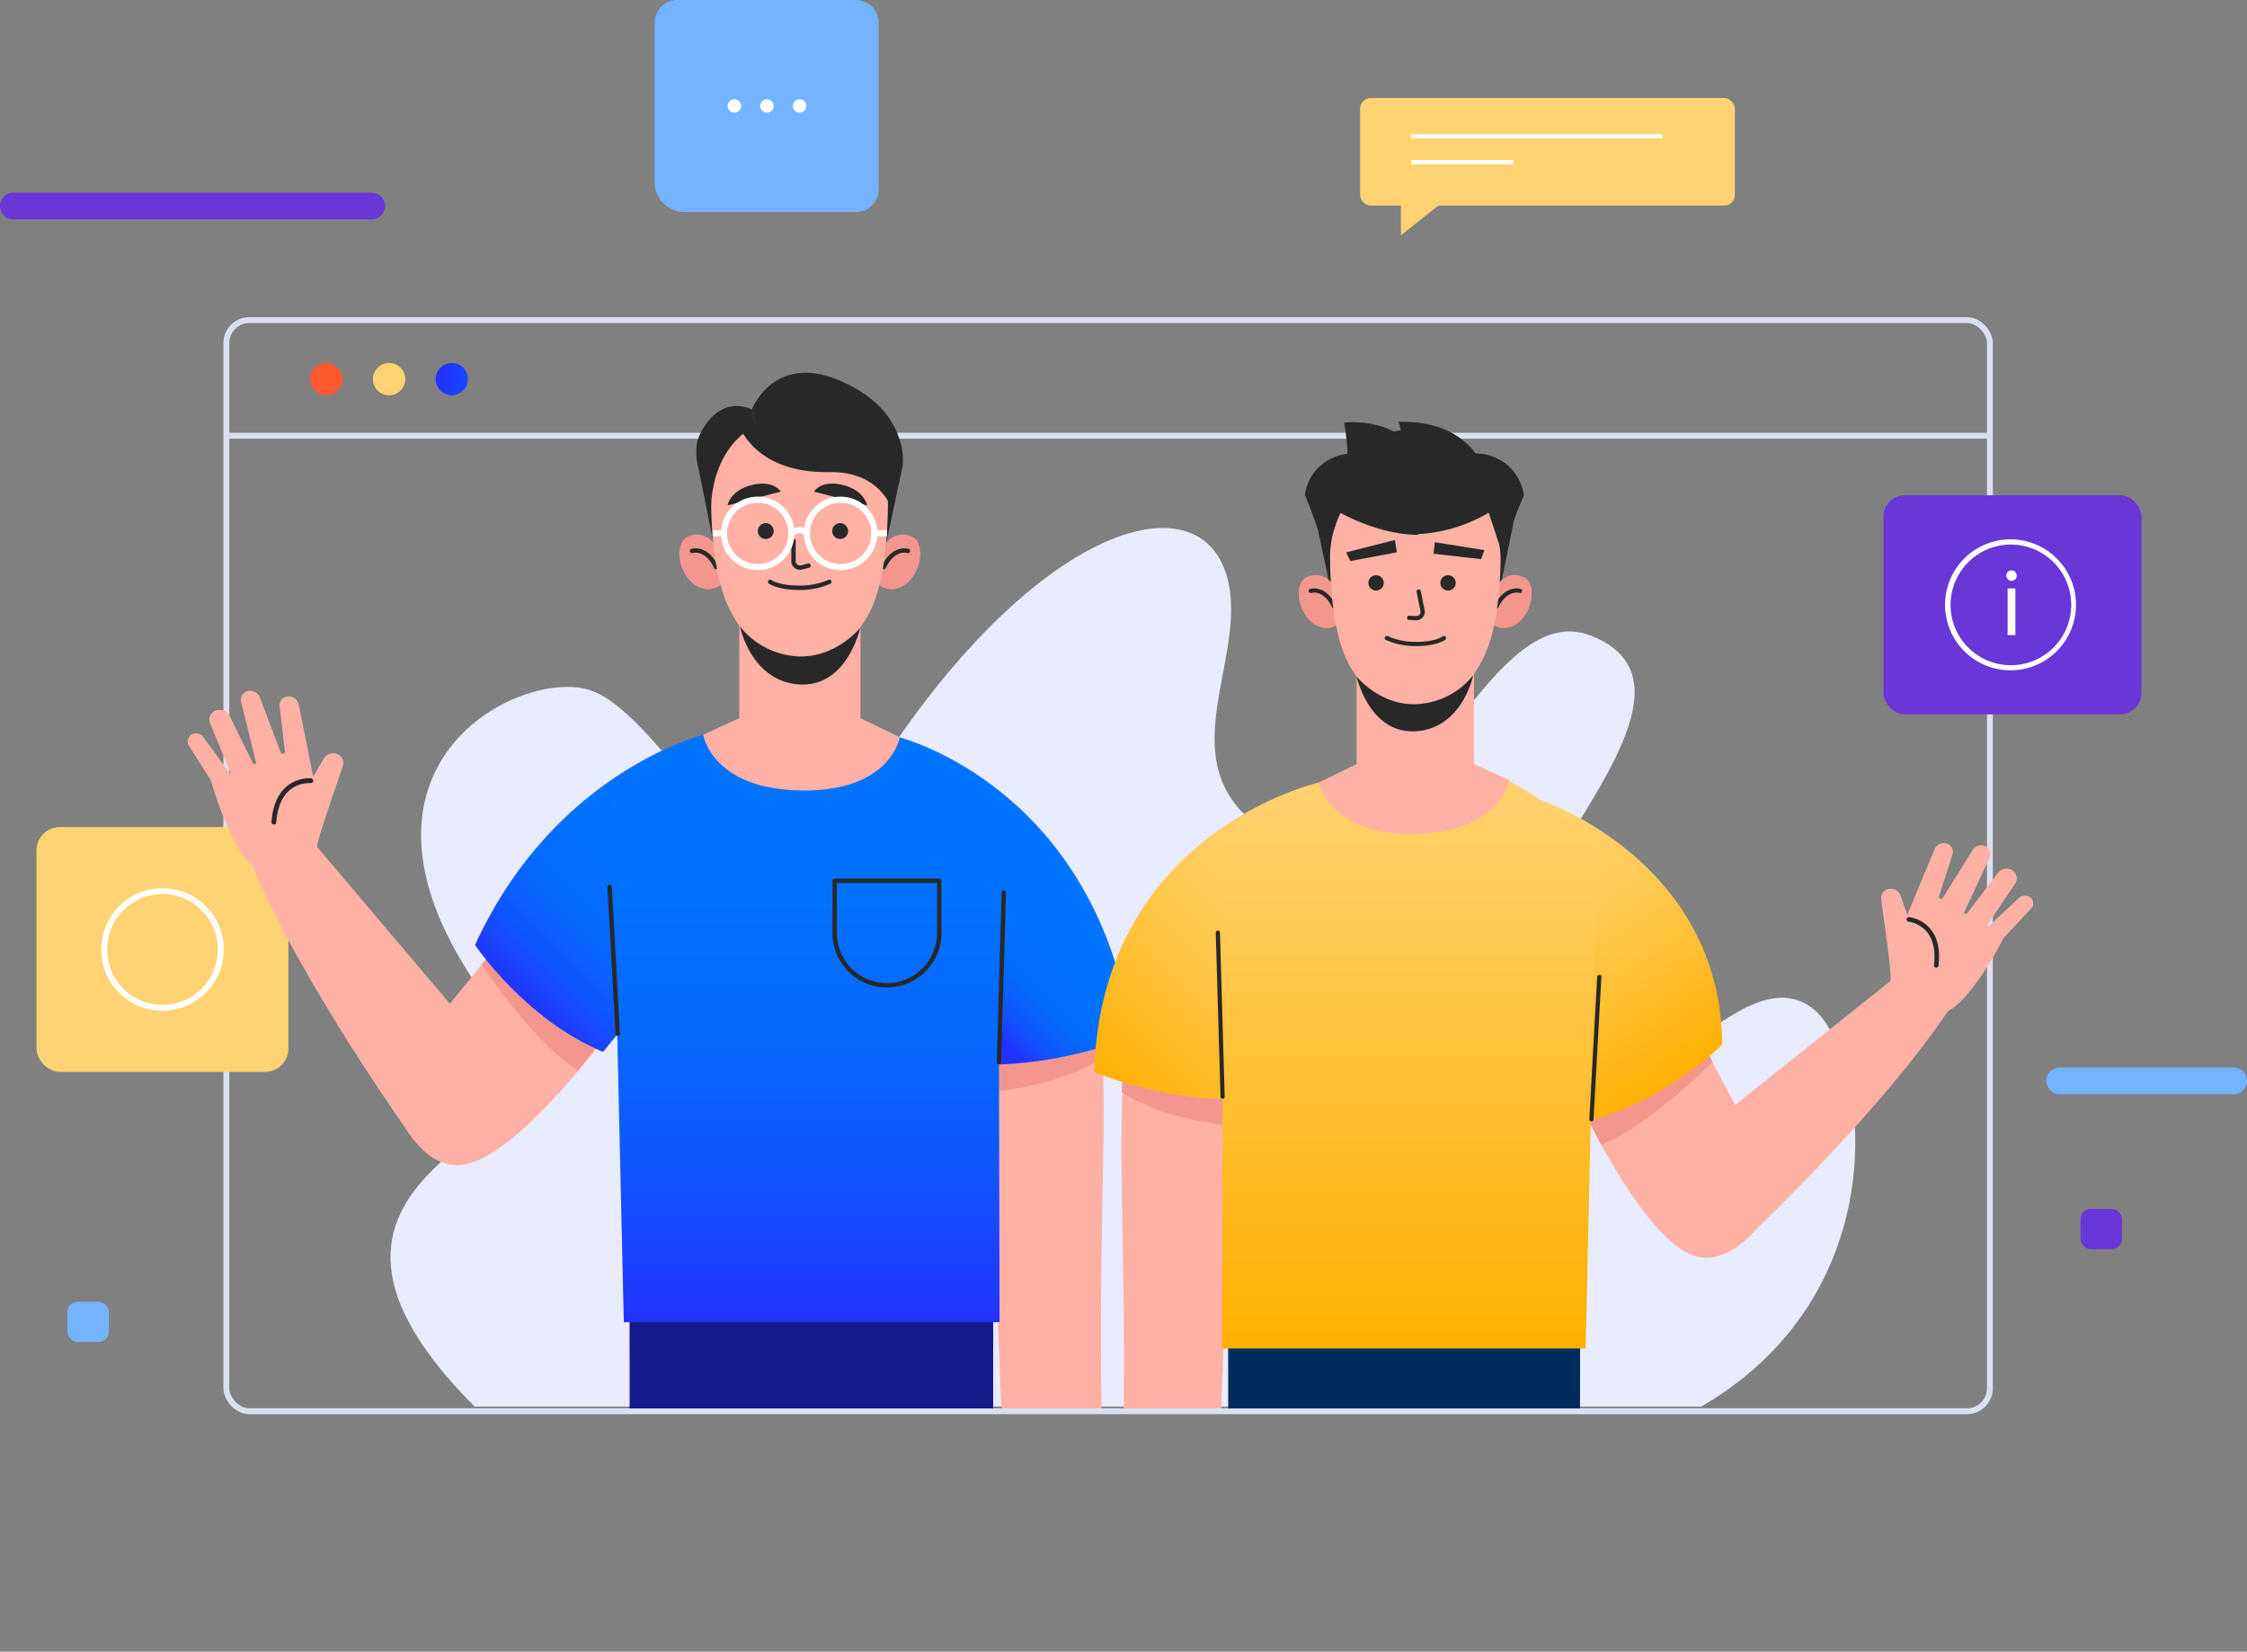 <svg xmlns="http://www.w3.org/2000/svg" xmlns:xlink="http://www.w3.org/1999/xlink" viewBox="0 0 379.91 279.25"><rect x="0" y="0" width="379.91" height="279.25" fill="#808080" stroke="none"/><defs><style>.cls-1,.cls-12,.cls-16,.cls-20,.cls-22,.cls-24,.cls-28,.cls-3,.cls-9{fill:none;}.cls-2{fill:#e9ebff;}.cls-3{stroke:#dae0ef;}.cls-20,.cls-28,.cls-3,.cls-9{stroke-miterlimit:10;}.cls-4{fill:#ff5930;}.cls-5{fill:#ffd373;}.cls-6{fill:url(#linear-gradient);}.cls-7{fill:#6936d8;}.cls-8{fill:#73b3ff;}.cls-20,.cls-28,.cls-9{stroke:#fff;}.cls-9{stroke-width:0.7px;}.cls-10{clip-path:url(#clip-path);}.cls-11{fill:#141c8c;}.cls-12,.cls-16,.cls-22,.cls-24{stroke:#282828;stroke-linecap:round;stroke-linejoin:round;}.cls-12{stroke-width:0.74px;}.cls-13{fill:#ffb1a5;}.cls-14{fill:#f3978e;}.cls-15{fill:url(#linear-gradient-2);}.cls-16{stroke-width:0.81px;}.cls-17{fill:url(#linear-gradient-3);}.cls-18{fill:url(#linear-gradient-4);}.cls-19{fill:#282828;}.cls-20{stroke-width:1.03px;}.cls-21{fill:#002b5d;}.cls-22{stroke-width:0.71px;}.cls-23{fill:url(#linear-gradient-5);}.cls-24{stroke-width:0.78px;}.cls-25{fill:url(#linear-gradient-6);}.cls-26{fill:url(#linear-gradient-7);}.cls-27{fill:#fff;}</style><linearGradient id="linear-gradient" x1="73.66" y1="64.09" x2="79.12" y2="64.09" gradientUnits="userSpaceOnUse"><stop offset="0" stop-color="#2432ff"/><stop offset="1" stop-color="#1946ff"/></linearGradient><clipPath id="clip-path"><rect class="cls-1" x="30.24" y="48.05" width="318.85" height="190.08"/></clipPath><linearGradient id="linear-gradient-2" x1="150.62" y1="171.08" x2="178.74" y2="142.96" gradientUnits="userSpaceOnUse"><stop offset="0.25" stop-color="#2432ff"/><stop offset="0.27" stop-color="#2039ff"/><stop offset="0.33" stop-color="#144fff"/><stop offset="0.41" stop-color="#0b60ff"/><stop offset="0.5" stop-color="#056bff"/><stop offset="0.64" stop-color="#0172ff"/><stop offset="1" stop-color="#0074ff"/></linearGradient><linearGradient id="linear-gradient-3" x1="88.09" y1="168.67" x2="126.36" y2="130.41" gradientUnits="userSpaceOnUse"><stop offset="0" stop-color="#2432ff"/><stop offset="0.02" stop-color="#2039ff"/><stop offset="0.11" stop-color="#144eff"/><stop offset="0.21" stop-color="#0b5fff"/><stop offset="0.34" stop-color="#056bff"/><stop offset="0.51" stop-color="#0172ff"/><stop offset="1" stop-color="#0074ff"/></linearGradient><linearGradient id="linear-gradient-4" x1="136.24" y1="223.58" x2="136.24" y2="121.61" gradientUnits="userSpaceOnUse"><stop offset="0" stop-color="#2432ff"/><stop offset="0.1" stop-color="#1c41ff"/><stop offset="0.28" stop-color="#0f58ff"/><stop offset="0.47" stop-color="#0768ff"/><stop offset="0.7" stop-color="#0271ff"/><stop offset="1" stop-color="#0074ff"/></linearGradient><linearGradient id="linear-gradient-5" x1="188.59" y1="184.86" x2="232.05" y2="141.4" gradientUnits="userSpaceOnUse"><stop offset="0" stop-color="#ffb000"/><stop offset="0.2" stop-color="#ffbb25"/><stop offset="0.43" stop-color="#ffc647"/><stop offset="0.64" stop-color="#ffcd5f"/><stop offset="0.84" stop-color="#ffd16e"/><stop offset="1" stop-color="#ffd373"/></linearGradient><linearGradient id="linear-gradient-6" x1="249.28" y1="148.45" x2="286.3" y2="185.47" gradientTransform="translate(38.1 -54.33) rotate(11.12)" gradientUnits="userSpaceOnUse"><stop offset="0" stop-color="#ffd373"/><stop offset="0.15" stop-color="#ffd16b"/><stop offset="0.38" stop-color="#ffca56"/><stop offset="0.66" stop-color="#ffc034"/><stop offset="0.97" stop-color="#ffb105"/><stop offset="1" stop-color="#ffb000"/></linearGradient><linearGradient id="linear-gradient-7" x1="238.31" y1="129.34" x2="238.31" y2="228" gradientUnits="userSpaceOnUse"><stop offset="0" stop-color="#ffd373"/><stop offset="1" stop-color="#ffb000"/></linearGradient></defs><title>About Us</title><g id="Layer_2" data-name="Layer 2"><g id="Illustration"><path class="cls-2" d="M80.25,237.81h207.4c34.24-19.91,28.06-60.67,18.57-67.52-13-9.37-33.33,25.91-46,19.46-36.27-18.41,39.14-70.27,8.75-82.28-19.77-7.82-33.5,52-57.61,31.11-12.55-10.87-1.15-26.7-3.55-39.54-3.81-20.37-36.67-9.92-65.5,41.06-12.16,21.49-28.82-18.64-42.41-23.36-12.62-4.38-50.71,15.4-11.31,60C101.11,190.87,39.28,196.84,80.25,237.81Z"/><line class="cls-3" x1="38.27" y1="73.67" x2="336.44" y2="73.67"/><rect class="cls-3" x="38.27" y="54.12" width="298.17" height="184.48" rx="3.89"/><path class="cls-4" d="M57.92,64.09a2.73,2.73,0,1,1-2.73-2.72A2.73,2.73,0,0,1,57.92,64.09Z"/><path class="cls-5" d="M68.52,64.09a2.73,2.73,0,1,1-2.73-2.72A2.73,2.73,0,0,1,68.52,64.09Z"/><path class="cls-6" d="M79.12,64.09a2.73,2.73,0,1,1-2.73-2.72A2.73,2.73,0,0,1,79.12,64.09Z"/><rect class="cls-7" x="318.45" y="83.74" width="43.61" height="37.04" rx="3.6" transform="translate(680.51 204.52) rotate(180)"/><rect class="cls-5" x="6.17" y="139.83" width="42.59" height="41.4" rx="3.96"/><path class="cls-7" d="M62.81,37.1H2.26A2.27,2.27,0,0,1,0,34.83H0a2.26,2.26,0,0,1,2.26-2.26H62.81a2.27,2.27,0,0,1,2.27,2.26h0A2.27,2.27,0,0,1,62.81,37.1Z"/><path class="cls-8" d="M377.65,185H348.26a2.27,2.27,0,0,1-2.27-2.26h0a2.27,2.27,0,0,1,2.27-2.27h29.39a2.26,2.26,0,0,1,2.26,2.27h0A2.26,2.26,0,0,1,377.65,185Z"/><rect class="cls-7" x="351.76" y="204.4" width="7.01" height="6.79" rx="1.71"/><rect class="cls-8" x="11.39" y="220.09" width="7.01" height="6.79" rx="1.71"/><rect class="cls-5" x="229.96" y="16.57" width="63.36" height="18.19" rx="1.8"/><line class="cls-9" x1="238.59" y1="23.05" x2="281.09" y2="23.05"/><line class="cls-9" x1="238.59" y1="27.41" x2="255.9" y2="27.41"/><polygon class="cls-5" points="236.86 32.7 236.86 39.79 245.78 32.7 236.86 32.7"/><path class="cls-8" d="M114.54,0h30.16a3.86,3.86,0,0,1,3.86,3.86V32a3.86,3.86,0,0,1-3.86,3.86H115.77a5.09,5.09,0,0,1-5.09-5.09V3.86A3.86,3.86,0,0,1,114.54,0Z"/><rect class="cls-1" x="65.73" y="39.48" width="274.23" height="198.65"/><g class="cls-10"><polygon class="cls-11" points="106.44 219.3 106.47 276.55 134.79 276.55 136.97 219.3 106.44 219.3"/><polygon class="cls-11" points="167.93 219.3 167.9 276.55 139.58 276.55 137.4 219.3 167.93 219.3"/><rect class="cls-11" x="123.18" y="219.3" width="29.28" height="19.89"/><line class="cls-12" x1="127.27" y1="239.19" x2="147.47" y2="239.19"/><path class="cls-13" d="M185.82,169.34c1.76,19.4-.1,33.53.42,69.23l-16.91.7-2.52-66.81Z"/><path class="cls-14" d="M168.9,184.48s10.47-1,17.62-5.68l-.18-4.16L168.89,177Z"/><path class="cls-15" d="M152.11,124.68s33.25,8.36,39.27,50.56c0,0-16.27,7-32.58,4l3.67-14.12Z"/><path class="cls-13" d="M52.79,142.22l24.76,29.24L70,192.79S51.16,166.63,42.7,146.41Z"/><path class="cls-13" d="M53.61,143.28s-8.69,4.91-10.91,3.13c-3.86-3.1-7.05-14.47-7.05-14.47s16.25-6.12,16.1-5.88S53.61,143.28,53.61,143.28Z"/><path class="cls-13" d="M53.61,143.28c-.16-.88,3.22-10.32,4.38-13.86a1.57,1.57,0,0,0-1.24-2h0a1.81,1.81,0,0,0-2,.83l-4.07,7Z"/><path class="cls-13" d="M53.31,133.07l-2.8-13.92a1.75,1.75,0,0,0-2-1.39h0a1.49,1.49,0,0,0-1.23,1.67l1.22,10.37Z"/><path class="cls-13" d="M47.74,127.94l-3.8-10a1.74,1.74,0,0,0-2.16-1.06h0a1.49,1.49,0,0,0-1,1.78l2.82,11.49Z"/><path class="cls-13" d="M43.66,130.87l-4.81-9.77a1.91,1.91,0,0,0-2.44-.94h0a1.67,1.67,0,0,0-.86,2.2l3.83,9.23Z"/><path class="cls-13" d="M35.65,131.94l-3.78-6a1.36,1.36,0,0,1,.66-1.81h0a1.55,1.55,0,0,1,1.89.55l5,6.89Z"/><path class="cls-16" d="M52.55,132s-5.67-.6-6.25,7"/><path class="cls-13" d="M65,182.82s4.66,16.11,13.94,14,23.74-22,23.74-22L99.39,141l-26,32Z"/><path class="cls-14" d="M81.43,163.09S90.22,176.35,97.72,181l4.91-6.19L83.69,160.18Z"/><path class="cls-17" d="M119.89,123.94s-25.81,5.82-39.57,35.82c0,0,8.32,12.53,21.64,18.09l8.92-10.93Z"/><path class="cls-18" d="M119.89,123.85a64.63,64.63,0,0,0-16.42,12l2,87.7H169l-.2-87.24s-8-7.84-16.69-11.66C144.73,121.43,127.06,120.18,119.89,123.85Z"/><path class="cls-12" d="M141.12,148.91H158.8a0,0,0,0,1,0,0v8.84a8.84,8.84,0,0,1-8.84,8.84h0a8.84,8.84,0,0,1-8.84-8.84v-8.84A0,0,0,0,1,141.12,148.91Z"/><line class="cls-12" x1="168.9" y1="179.59" x2="169.72" y2="150.9"/><line class="cls-12" x1="104.45" y1="174.8" x2="103.07" y2="149.94"/><path class="cls-19" d="M120.64,91.82,118,78.72a9.28,9.28,0,0,1-.06-4.26c.84-2.57,3.93-7.48,9.2-5.23l1.13,5.19s-5.47,1.1-7.66,8.26Z"/><path class="cls-19" d="M126.74,71.93c-.1,1.72-1.62,9.26-7,12C119.78,83.93,115.1,73.9,126.74,71.93Z"/><path class="cls-13" d="M145.48,121.44h0V99.19H125v22.25l-6.11,2.78s1.43,9.22,16.58,9.43,16.67-9,16.67-9Z"/><path class="cls-19" d="M127.13,69.23s3.76-9.93,15.37-4.65c7,3.19,9,7.48,9.83,10.51a12,12,0,0,1,.31,3.54l-2.8,13.19-11-18.24-10.61.84Z"/><path class="cls-14" d="M149.84,91.82a3.41,3.41,0,0,1,4.23-1.12c2.85,1.09,1.56,8-2.71,8.9a3.4,3.4,0,0,1-2.74-.72S149.67,93.76,149.84,91.82Z"/><path class="cls-12" d="M153.51,93.15s-2.39-.8-4.09,2.72"/><path class="cls-14" d="M120.64,91.82a3.43,3.43,0,0,0-4.24-1.12c-2.85,1.09-1.56,8,2.72,8.9a3.41,3.41,0,0,0,2.74-.72S120.8,93.76,120.64,91.82Z"/><path class="cls-12" d="M117,93.15s2.39-.8,4.08,2.72"/><path class="cls-13" d="M150.12,85.25c0,4.17-.41,12.91-3,18.1-2.41,4.87-6.4,7.49-11.63,7.64s-9.12-1.86-12.24-8.18-3-17.48-3-17.48,0-14.92,14.74-14.92C150.58,70.41,150.12,85.25,150.12,85.25Z"/><path class="cls-19" d="M125.12,105.93s1.72,8.72,9.31,9.72c8.73,1.15,11-9.5,11-9.5s-3.86,4.83-10,4.84A13.35,13.35,0,0,1,125.12,105.93Z"/><path class="cls-12" d="M134.16,91.44v3.45a1,1,0,0,0,.09.42,1.1,1.1,0,0,0,1.32.62l1.14-.3"/><path class="cls-19" d="M130.81,89.79a1.34,1.34,0,1,1-1.34-1.34A1.34,1.34,0,0,1,130.81,89.79Z"/><path class="cls-19" d="M143.39,89.79a1.34,1.34,0,1,1-1.34-1.34A1.34,1.34,0,0,1,143.39,89.79Z"/><path class="cls-19" d="M137.62,83.12l9,2.33s-.41-2.53-4.1-3.45S137.62,83.12,137.62,83.12Z"/><path class="cls-19" d="M132,83.12l-9,2.33s.41-2.53,4.11-3.45S132,83.12,132,83.12Z"/><path class="cls-12" d="M130.21,98.37s1.34,1,4.84,1a12.24,12.24,0,0,0,5.17-1"/><circle class="cls-20" cx="128.11" cy="90.18" r="5.7"/><circle class="cls-20" cx="142.12" cy="90.18" r="5.7"/><path class="cls-20" d="M133.81,90.18a1.85,1.85,0,0,1,2.6,0"/><line class="cls-20" x1="122.4" y1="90.18" x2="120.49" y2="90.14"/><line class="cls-20" x1="147.82" y1="90.18" x2="149.96" y2="90.15"/><path class="cls-19" d="M125.12,72.27s2.74,7.79,15.1,7.55c8.4-.17,10.41,5.91,10.41,5.91s-1.47-13.58-1.85-13.46S136,69,136,69Z"/><polygon class="cls-21" points="267.15 223.85 267.12 279.25 239.71 279.25 237.61 223.85 267.15 223.85"/><polygon class="cls-21" points="207.65 223.85 207.68 279.25 235.08 279.25 237.19 223.85 207.65 223.85"/><rect class="cls-21" x="222.62" y="223.86" width="28.33" height="19.24" transform="translate(473.56 466.95) rotate(-180)"/><line class="cls-22" x1="246.99" y1="243.1" x2="227.45" y2="243.1"/><path class="cls-13" d="M190.34,175.52c-1.7,18.77.09,32.44-.4,67l16.35.68,2.44-64.64Z"/><path class="cls-14" d="M206.71,190.16s-10.13-.92-17.05-5.49l.18-4,16.88,2.3Z"/><path class="cls-23" d="M223,132.3s-36.79,8.27-38,48.93c0,0,15.75,6.82,31.52,3.89l-3.55-13.66Z"/><path class="cls-13" d="M320.6,165.08l-29,23.14,3.21,21.67s22.74-21.33,34.54-38.95Z"/><path class="cls-13" d="M319.63,165.93s7.34,6.29,9.77,5c4.25-2.22,9.4-12.42,9.4-12.42s-14.29-8.85-14.19-8.59S319.63,165.93,319.63,165.93Z"/><path class="cls-13" d="M319.63,165.93c.31-.8-1.13-10.39-1.57-14a1.52,1.52,0,0,1,1.54-1.64h0a1.74,1.74,0,0,1,1.75,1.16l2.57,7.38Z"/><path class="cls-13" d="M321.82,156.3l5.25-12.7a1.71,1.71,0,0,1,2.19-.94h0a1.46,1.46,0,0,1,.86,1.82L327,154.1Z"/><path class="cls-13" d="M328.06,152.46l5.47-8.73a1.68,1.68,0,0,1,2.25-.61h0a1.47,1.47,0,0,1,.61,1.88l-4.83,10.38Z"/><path class="cls-13" d="M331.39,156l6.39-8.38a1.86,1.86,0,0,1,2.5-.44h0a1.61,1.61,0,0,1,.4,2.25l-5.36,8Z"/><path class="cls-13" d="M338.8,158.52l4.7-5a1.31,1.31,0,0,0-.29-1.84h0a1.5,1.5,0,0,0-1.89.17l-6,5.61Z"/><path class="cls-24" d="M322.74,155.45s5.49.49,4.63,7.77"/><path class="cls-13" d="M301.49,201.35s-7.43,14.43-15.84,10.67-18.44-25.28-18.44-25.28l9.38-31.52,18.75,35.29Z"/><path class="cls-14" d="M289.53,179.55s-10.82,10.95-18.82,14l-3.5-6.8,20.71-10.37Z"/><path class="cls-25" d="M260.31,135.21s30.58,10,30.88,41.39c0,0-10.22,10.34-23.91,13.14l-6.43-12Z"/><path class="cls-26" d="M254.13,131.51A62.59,62.59,0,0,1,270,143.15L268.09,228H206.61l.2-84.41S214.56,136,223,132.3C230.09,129.16,247.19,128,254.13,131.51Z"/><line class="cls-22" x1="206.71" y1="185.43" x2="205.91" y2="157.68"/><line class="cls-22" x1="269.07" y1="189.23" x2="270.4" y2="165.17"/><path class="cls-19" d="M253.41,100.52,256,87.84a9,9,0,0,0,0-4.13c-.81-2.47-3.79-7.23-8.89-5l-1.1,5s5.29,1.06,7.42,8Z"/><path class="cls-19" d="M247.51,81.27c.09,1.67,1.56,9,6.73,11.61C254.24,92.88,258.77,83.17,247.51,81.27Z"/><path class="cls-13" d="M229.37,129.17h0V107.64h19.85v21.53l5.91,2.7s-1.39,8.92-16,9.12S223,132.3,223,132.3Z"/><path class="cls-19" d="M247.13,78.66s-3.64-9.61-14.87-4.51c-6.8,3.1-8.71,7.24-9.52,10.18a11.91,11.91,0,0,0-.3,3.43l2.72,12.76,10.6-17.66,10.27.82Z"/><path class="cls-14" d="M225.16,98.62a3.32,3.32,0,0,0-4.1-1.08c-2.76,1-1.51,7.75,2.63,8.61a3.26,3.26,0,0,0,2.64-.7S225.32,100.5,225.16,98.62Z"/><path class="cls-22" d="M221.61,99.91s2.31-.77,3.95,2.63"/><path class="cls-14" d="M253.41,98.62a3.3,3.3,0,0,1,4.09-1.08c2.76,1,1.52,7.75-2.62,8.61a3.28,3.28,0,0,1-2.65-.7S253.25,100.5,253.41,98.62Z"/><path class="cls-22" d="M257,99.91s-2.31-.77-4,2.63"/><path class="cls-13" d="M224.88,94.16c0,4,.39,12.49,2.88,17.51A12.37,12.37,0,0,0,239,119.06c5.05.15,8.82-1.79,11.84-7.91s2.87-16.92,2.87-16.92,0-14.43-14.26-14.43C224.43,79.8,224.88,94.16,224.88,94.16Z"/><path class="cls-19" d="M249.07,114.17s-1.66,8.43-9,9.4c-8.45,1.11-10.7-9.19-10.7-9.19s3.73,4.68,9.64,4.68A12.91,12.91,0,0,0,249.07,114.17Z"/><path class="cls-22" d="M239.86,100l.66,3.27a1.14,1.14,0,0,1,0,.41,1.08,1.08,0,0,1-1.14.84l-1.14-.06"/><path class="cls-19" d="M243.53,98.55a1.3,1.3,0,1,0,1.3-1.3A1.3,1.3,0,0,0,243.53,98.55Z"/><path class="cls-19" d="M231.36,98.55a1.3,1.3,0,1,0,1.3-1.3A1.3,1.3,0,0,0,231.36,98.55Z"/><polygon class="cls-19" points="236.17 93.38 228.31 94.86 227.6 93.39 235.85 91.29 236.17 93.38"/><path class="cls-22" d="M244.14,107.88s-1.29,1-4.67,1a12,12,0,0,1-5-1"/><polygon class="cls-19" points="242.39 93.62 250.41 94.54 250.99 93.02 242.58 91.67 242.39 93.62"/><path class="cls-19" d="M254.2,78.13a8.14,8.14,0,0,1,3.44,5.63s-3.42,7.89-3.42,10.55l-2.52-7.63a26.26,26.26,0,0,1-12.6,3.66V80.56l6.58-3.06A8.62,8.62,0,0,1,254.2,78.13Z"/><path class="cls-19" d="M224.12,78.07a8.07,8.07,0,0,0-3.5,5.59s3.33,7.93,3.31,10.59l2.59-7.61s6.37,3.73,13.21,3.8l-.54-9.78-6.55-3.13A8.62,8.62,0,0,0,224.12,78.07Z"/><path class="cls-19" d="M251.06,79.61s-2.32-8.59-14.56-8.3l.63,2.63s-3.26-3-9.86-2.5c0,0,1.19,6.56.12,8.5C227.39,79.94,243.34,89,251.06,79.61Z"/></g><path class="cls-27" d="M340,113.33A11.07,11.07,0,1,1,351,102.26,11.07,11.07,0,0,1,340,113.33Zm0-21.26a10.2,10.2,0,1,0,10.19,10.19A10.21,10.21,0,0,0,340,92.07Z"/><path class="cls-27" d="M339.22,97.31a.88.88,0,1,1,1.76,0,.87.87,0,0,1-.86.89A.88.88,0,0,1,339.22,97.31Zm.22,2.18h1.31v7.89h-1.31Z"/><circle class="cls-28" cx="27.47" cy="160.53" r="9.86"/><circle class="cls-27" cx="124.17" cy="17.92" r="1.14"/><circle class="cls-27" cx="129.67" cy="17.92" r="1.14"/><circle class="cls-27" cx="135.18" cy="17.92" r="1.14"/></g></g></svg>